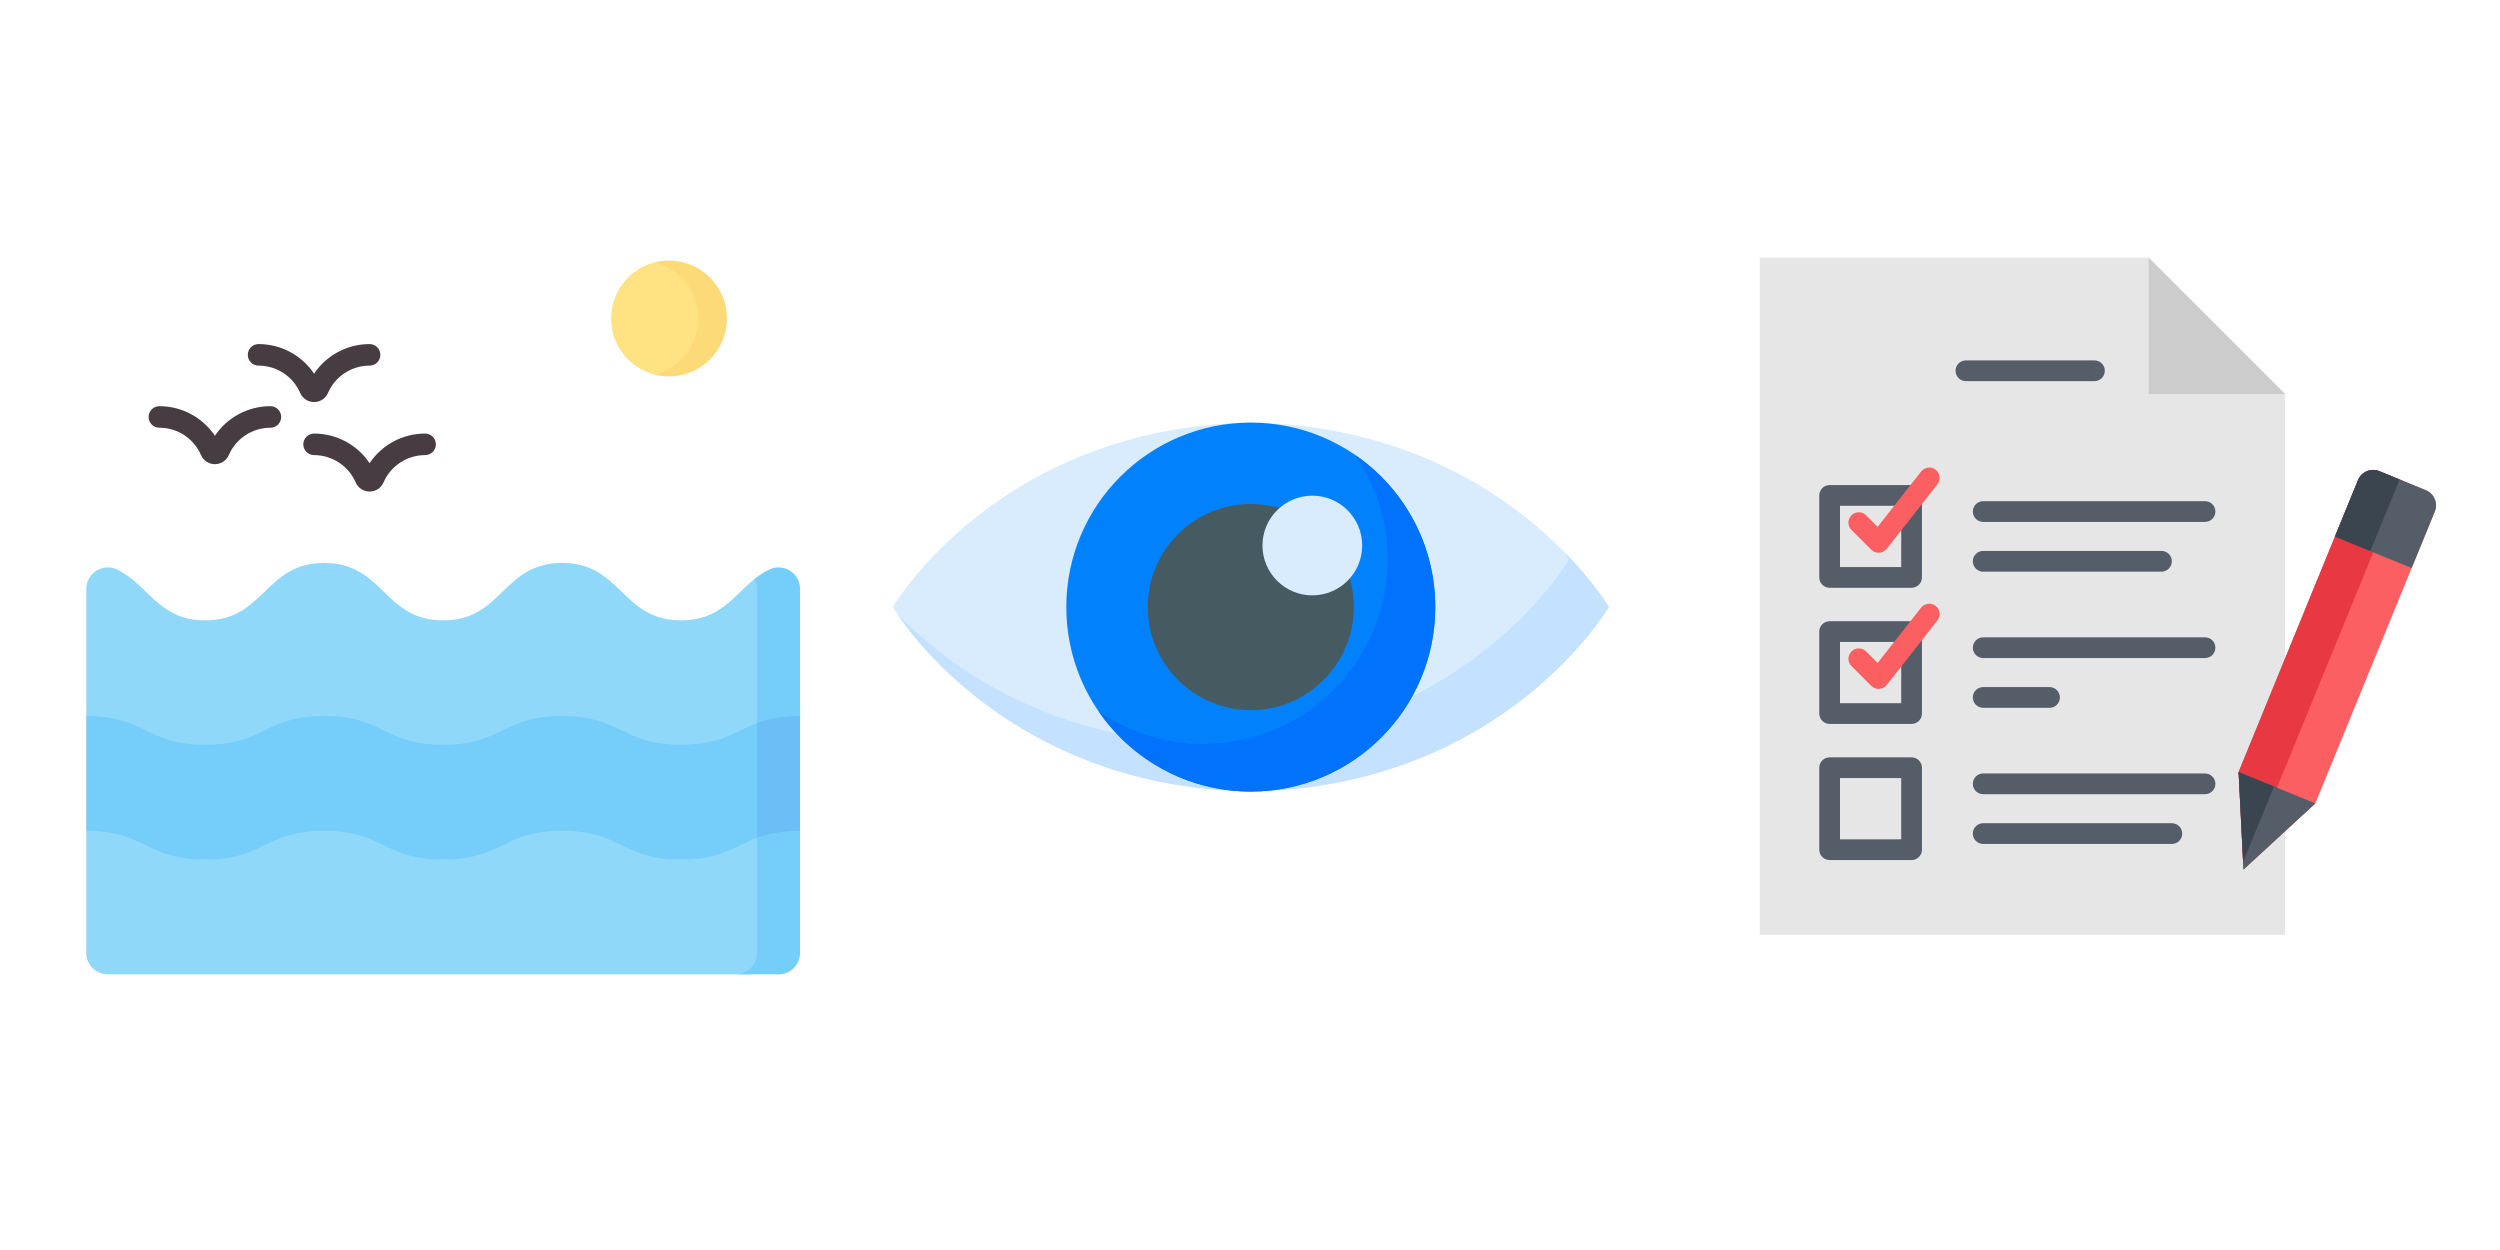 <?xml version="1.0" encoding="UTF-8" standalone="no"?>
<svg
   xmlns:dc="http://purl.org/dc/elements/1.1/"
   xmlns:cc="http://creativecommons.org/ns#"
   xmlns:rdf="http://www.w3.org/1999/02/22-rdf-syntax-ns#"
   xmlns:svg="http://www.w3.org/2000/svg"
   xmlns="http://www.w3.org/2000/svg"
   id="svg8"
   version="1.1"
   viewBox="0 0 132.292 66.146"
   height="250"
   width="500">
  <defs
     id="defs2">
    <rect
       id="rect8007"
       height="36.784"
       width="39.32"
       y="5.919"
       x="36.784" />
    <rect
       id="rect7100"
       height="24.522"
       width="32.133"
       y="18.18"
       x="5.708" />
    <rect
       id="rect5371"
       height="48.622"
       width="49.045"
       y="3.382"
       x="65.957" />
    <rect
       id="rect952"
       height="25.608"
       width="32.128"
       y="1.89"
       x="33.262" />
    <rect
       id="rect946"
       height="20.127"
       width="21.45"
       y="3.024"
       x="23.718" />
    <rect
       x="33.262"
       y="1.89"
       width="32.128"
       height="25.608"
       id="rect4359" />
    <rect
       x="5.708"
       y="18.18"
       width="32.133"
       height="24.522"
       id="rect7340" />
  </defs>
  <g
     transform="matrix(0.076,0,0,0.076,4.565,13.788)"
     id="g8549">
    <path
       d="m 0,228.67 c 0,-11.055 11.564,-18.331 21.516,-13.517 21.755,10.523 28.665,35.383 61.315,35.383 41.416,0 41.416,-40 82.832,-40 41.415,0 41.415,40 82.831,40 41.416,0 41.416,-40 82.833,-40 41.418,0 41.418,40 82.837,40 26.995,0 36.395,-16.991 51.136,-28.826 3.09,-2.481 5.415,-1.735 9.186,-3.559 9.952,-4.813 21.515,2.463 21.515,13.517 l 1,85.435 -41.865,67.963 -391.7,0.357 L 0,317.104 Z"
       fill="#90d8f9"
       id="path8515" />
    <g
       id="g8519">
      <path
         d="m 475.485,215.152 c -3.771,1.824 -7.09,4.084 -10.181,6.565 1.073,2.049 1.696,4.398 1.696,6.953 v 168.4 l 30,-79.965 V 228.67 c 0,-11.055 -11.563,-18.331 -21.515,-13.518 z"
         fill="#75cef9"
         id="path8517" />
    </g>
    <path
       d="m 482,338.771 c -13.401,0 -7.466,-19.573 -15.001,-16.74 -15.754,5.922 -24.819,15.074 -52.836,15.074 -41.418,0 -41.418,-20 -82.837,-20 -41.417,0 -41.417,20 -82.833,20 -41.415,0 -41.415,-20 -82.831,-20 -41.416,0 -41.416,20 -82.832,20 -41.416,0 -41.416,-20 -82.831,-20 v 79.965 l 104.801,66.946 368.275,-16.98 z"
       fill="#75cef9"
       id="path8521" />
    <g
       id="g8525">
      <path
         d="m 89.567,141.774 c -10e-4,0 -10e-4,0 -0.002,0 -4.216,-0.001 -8.023,-2.501 -9.699,-6.37 -5.005,-11.544 -16.37,-19.003 -28.953,-19.003 -4.143,0 -7.5,-3.358 -7.5,-7.5 0,-4.142 3.357,-7.5 7.5,-7.5 15.7,0 30.113,7.871 38.654,20.602 8.542,-12.731 22.955,-20.602 38.655,-20.602 4.143,0 7.5,3.358 7.5,7.5 0,4.142 -3.357,7.5 -7.5,7.5 -12.583,0 -23.948,7.46 -28.954,19.005 -1.677,3.869 -5.485,6.368 -9.701,6.368 z"
         fill="#463c41"
         id="path8523" />
    </g>
    <g
       id="g8529">
      <path
         d="m 158.625,98.526 c -4.216,0 -8.023,-2.499 -9.701,-6.367 -5.005,-11.546 -16.37,-19.006 -28.953,-19.006 -4.143,0 -7.5,-3.358 -7.5,-7.5 0,-4.142 3.357,-7.5 7.5,-7.5 15.7,0 30.113,7.871 38.654,20.602 8.54,-12.731 22.954,-20.602 38.655,-20.602 4.143,0 7.5,3.358 7.5,7.5 0,4.142 -3.357,7.5 -7.5,7.5 -12.584,0 -23.949,7.46 -28.954,19.005 -1.678,3.869 -5.485,6.368 -9.701,6.368 z"
         fill="#463c41"
         id="path8527" />
    </g>
    <g
       id="g8533">
      <path
         d="m 197.28,160.837 c -4.216,0 -8.023,-2.499 -9.701,-6.366 -5.006,-11.546 -16.371,-19.006 -28.954,-19.006 -4.143,0 -7.5,-3.358 -7.5,-7.5 0,-4.142 3.357,-7.5 7.5,-7.5 15.7,0 30.114,7.871 38.655,20.602 8.541,-12.731 22.955,-20.602 38.654,-20.602 4.143,0 7.5,3.358 7.5,7.5 0,4.142 -3.357,7.5 -7.5,7.5 -12.583,0 -23.948,7.46 -28.954,19.005 -1.676,3.867 -5.482,6.367 -9.698,6.367 -0.001,0 -0.002,0 -0.002,0 z"
         fill="#463c41"
         id="path8531" />
    </g>
    <g
       id="g8537">
      <path
         d="m 467,322.032 v 79.965 l 30,-4.928 v -79.965 c -13.402,0 -22.465,2.095 -30,4.928 z"
         fill="#6bbef6"
         id="path8535" />
    </g>
    <path
       d="m 436.087,40.333 c 0,22.275 -8.058,39.333 -30.333,39.333 -3.452,0 -6.803,0.566 -10.001,-0.249 C 378.315,74.968 365.42,59.157 365.42,40.333 365.42,21.509 378.315,5.698 395.753,1.249 398.951,0.434 402.302,1 405.754,1 c 22.275,0 30.333,17.058 30.333,39.333 z"
       fill="#ffe282"
       id="path8539" />
    <path
       d="m 405.754,0 c -3.452,0 -6.802,0.436 -10,1.251 17.438,4.449 30.333,20.259 30.333,39.082 0,18.823 -12.895,34.633 -30.333,39.082 3.198,0.816 6.548,1.251 10,1.251 22.275,0 40.333,-18.058 40.333,-40.333 C 446.087,18.058 428.029,0 405.754,0 Z"
       fill="#fdda78"
       id="path8541" />
    <path
       d="m 490.728,408.842 c -13.401,0 -16.193,-9.679 -23.728,-6.846 -15.754,5.922 -24.819,15.074 -52.836,15.074 -41.418,0 -41.418,-20 -82.837,-20 -41.417,0 -41.417,20 -82.833,20 -41.415,0 -41.415,-20 -82.831,-20 -41.416,0 -41.416,20 -82.832,20 -41.416,0 -41.416,-20 -82.831,-20 V 482 c 0,8.284 6.716,15 15,15 h 447 c 8.284,0 15,-6.716 15,-15 z"
       fill="#90d8f9"
       id="path8543" />
    <g
       id="g8547">
      <path
         d="M 467,401.997 V 482 c 0,8.284 -6.716,15 -15,15 h 30 c 8.284,0 15,-6.716 15,-15 v -84.931 c -13.402,0 -22.465,2.095 -30,4.928 z"
         fill="#75cef9"
         id="path8545" />
    </g>
  </g>
  <g
     transform="matrix(0.074,0,0,0.074,47.243,13.18)"
     id="_x34_8_eye">
    <path
       d="M 256,124.089 C 74.97,127.31 0,256 0,256 0,256 74.97,384.69 256,387.911 437.031,384.69 512,256 512,256 512,256 437.031,127.31 256,124.089 Z"
       fill="#d8ecfe"
       id="path8738" />
    <path
       d="m 480.147,216.55 c 2.354,3.458 3.506,5.434 3.506,5.434 0,0 -74.969,128.69 -256,131.912 C 113.068,351.857 40.991,299.557 3.506,261.435 20.179,285.929 97.368,385.088 256,387.911 437.031,384.69 512,256 512,256 c 0,0 -10.116,-17.344 -31.853,-39.45 z"
       fill="#c4e2ff"
       id="path8740" />
    <circle
       cx="256"
       cy="256"
       fill="#0182fc"
       r="131.911"
       id="circle8742" />
    <path
       d="m 256,329.699 c -40.638,0 -73.7,-33.061 -73.7,-73.699 0,-40.639 33.061,-73.7 73.7,-73.7 40.638,0 73.699,33.061 73.699,73.7 0,40.638 -33.061,73.699 -73.699,73.699 z"
       fill="#465a61"
       id="path8744" />
    <path
       d="m 300.019,247.636 c -19.66,0 -35.655,-15.995 -35.655,-35.655 0,-19.661 15.995,-35.655 35.655,-35.655 19.66,0 35.655,15.995 35.655,35.655 -10e-4,19.66 -15.995,35.655 -35.655,35.655 z"
       fill="#d8ecfe"
       id="path8746" />
    <path
       d="m 330.706,147.278 c 14.622,21.24 23.189,46.971 23.189,74.706 0,72.853 -59.059,131.911 -131.911,131.911 -27.736,0 -53.467,-8.567 -74.706,-23.189 23.786,34.55 63.605,57.205 108.722,57.205 72.853,0 131.911,-59.059 131.911,-131.911 0,-45.117 -22.655,-84.937 -57.205,-108.722 z"
       fill="#0172fb"
       id="path8748" />
  </g>
  <g
     transform="matrix(0.07,0,0,0.07,93.089,13.631)"
     id="g8886">
    <path
       d="M 0.5,512 H 397.562 V 103.109 L 294.449,0 H 0.5 Z m 0,0"
       fill="#e6e6e6"
       id="path8815" />
    <path
       d="M 397.562,103.109 H 294.449 V 0"
       fill="#cccccc"
       id="path8817" />
    <path
       d="M 510.754,191.926 420.461,412.613 366.125,462.637 362.434,388.875 452.73,168.188 c 2.574,-6.297 9.785,-9.32 16.082,-6.746 l 35.199,14.406 c 6.297,2.574 9.32,9.781 6.742,16.078 z m 0,0"
       fill="#fc5f61"
       id="path8819" />
    <path
       d="M 486.41,168.645 366.125,462.637 362.434,388.875 452.73,168.188 c 2.574,-6.297 9.785,-9.32 16.082,-6.746 z m 0,0"
       fill="#e83842"
       id="path8821" />
    <path
       d="m 420.461,412.613 -54.336,50.023 -0.289,-5.75 -3.402,-68.012 z m 0,0"
       fill="#545d68"
       id="path8823" />
    <path
       d="m 510.754,191.926 -17.488,42.746 -58.023,-23.742 17.488,-42.742 c 2.574,-6.297 9.785,-9.32 16.082,-6.746 l 35.199,14.406 c 6.297,2.574 9.32,9.781 6.742,16.078 z m 0,0"
       fill="#545d68"
       id="path8825" />
    <path
       d="m 484.148,167.719 -22.156,54.156 -26.75,-10.945 17.488,-42.742 c 2.574,-6.297 9.785,-9.32 16.082,-6.746 z m 0,0"
       fill="#3b454f"
       id="path8827" />
    <path
       d="m 362.434,388.875 26.75,10.941 -23.348,57.07 z m 0,0"
       fill="#3b454f"
       id="path8829" />
    <g
       fill="#545d68"
       id="g8839">
      <path
         d="m 253.465,93.395 h -97.172 c -4.328,0 -7.84,-3.512 -7.84,-7.84 0,-4.328 3.512,-7.836 7.84,-7.836 h 97.172 c 4.328,0 7.836,3.508 7.836,7.836 0,4.328 -3.508,7.84 -7.836,7.84 z m 0,0"
         id="path8831" />
      <path
         d="M 115.23,249.598 H 53.273 c -4.328,0 -7.836,-3.508 -7.836,-7.836 v -61.957 c 0,-4.328 3.508,-7.836 7.836,-7.836 h 61.957 c 4.328,0 7.836,3.508 7.836,7.836 v 61.957 c 0,4.328 -3.508,7.836 -7.836,7.836 z M 61.113,233.926 H 107.395 V 187.641 H 61.113 Z m 0,0"
         id="path8833" />
      <path
         d="M 337.051,199.812 H 169.352 c -4.328,0 -7.836,-3.508 -7.836,-7.836 0,-4.328 3.508,-7.836 7.836,-7.836 h 167.699 c 4.328,0 7.836,3.508 7.836,7.836 0,4.328 -3.508,7.836 -7.836,7.836 z m 0,0"
         id="path8835" />
      <path
         d="M 304.137,237.43 H 169.352 c -4.328,0 -7.836,-3.512 -7.836,-7.84 0,-4.328 3.508,-7.836 7.836,-7.836 h 134.785 c 4.328,0 7.836,3.508 7.836,7.836 0,4.328 -3.508,7.84 -7.836,7.84 z m 0,0"
         id="path8837" />
    </g>
    <path
       d="m 90.281,223.137 c -2.07,0 -4.066,-0.82 -5.539,-2.293 L 69.773,205.875 c -3.059,-3.059 -3.059,-8.023 0,-11.082 3.062,-3.059 8.023,-3.059 11.082,0 l 8.723,8.723 32.859,-41.824 c 2.676,-3.402 7.602,-3.992 11.004,-1.32 3.402,2.672 3.996,7.602 1.32,11.004 l -38.316,48.766 c -1.387,1.766 -3.457,2.848 -5.695,2.984 -0.156,0.008 -0.312,0.012 -0.469,0.012 z m 0,0"
       fill="#fc5f61"
       id="path8841" />
    <path
       d="M 115.23,352.516 H 53.273 c -4.328,0 -7.836,-3.508 -7.836,-7.836 v -61.957 c 0,-4.328 3.508,-7.836 7.836,-7.836 h 61.957 c 4.328,0 7.836,3.508 7.836,7.836 v 61.957 c 0,4.328 -3.508,7.836 -7.836,7.836 z M 61.113,336.84 H 107.395 V 290.559 H 61.113 Z m 0,0"
       fill="#545d68"
       id="path8843" />
    <path
       d="M 337.051,302.73 H 169.352 c -4.328,0 -7.836,-3.512 -7.836,-7.84 0,-4.328 3.508,-7.836 7.836,-7.836 h 167.699 c 4.328,0 7.836,3.508 7.836,7.836 0,4.328 -3.508,7.84 -7.836,7.84 z m 0,0"
       fill="#545d68"
       id="path8845" />
    <path
       d="m 219.504,340.344 h -50.152 c -4.328,0 -7.836,-3.508 -7.836,-7.836 0,-4.328 3.508,-7.836 7.836,-7.836 h 50.152 c 4.328,0 7.836,3.508 7.836,7.836 0,4.328 -3.508,7.836 -7.836,7.836 z m 0,0"
       fill="#545d68"
       id="path8847" />
    <path
       d="m 90.281,326.055 c -2.07,0 -4.066,-0.82 -5.539,-2.297 l -14.969,-14.965 c -3.059,-3.062 -3.059,-8.023 0,-11.082 3.062,-3.062 8.023,-3.062 11.082,0 l 8.723,8.719 32.859,-41.82 c 2.676,-3.406 7.602,-3.996 11.004,-1.32 3.402,2.672 3.996,7.598 1.32,11 l -38.316,48.77 c -1.387,1.762 -3.457,2.848 -5.695,2.98 -0.156,0.012 -0.312,0.016 -0.469,0.016 z m 0,0"
       fill="#fc5f61"
       id="path8849" />
    <path
       d="M 115.23,455.43 H 53.273 c -4.328,0 -7.836,-3.508 -7.836,-7.836 v -61.957 c 0,-4.328 3.508,-7.836 7.836,-7.836 h 61.957 c 4.328,0 7.836,3.508 7.836,7.836 v 61.957 c 0,4.328 -3.508,7.836 -7.836,7.836 z M 61.113,439.758 H 107.395 V 393.477 H 61.113 Z m 0,0"
       fill="#545d68"
       id="path8851" />
    <path
       d="M 337.051,405.645 H 169.352 c -4.328,0 -7.836,-3.508 -7.836,-7.836 0,-4.328 3.508,-7.836 7.836,-7.836 h 167.699 c 4.328,0 7.836,3.508 7.836,7.836 0,4.328 -3.508,7.836 -7.836,7.836 z m 0,0"
       fill="#545d68"
       id="path8853" />
    <path
       d="m 311.973,443.262 h -142.621 c -4.328,0 -7.836,-3.512 -7.836,-7.84 0,-4.328 3.508,-7.836 7.836,-7.836 h 142.621 c 4.328,0 7.836,3.508 7.836,7.836 0,4.328 -3.508,7.84 -7.836,7.84 z m 0,0"
       fill="#545d68"
       id="path8855" />
  </g>
</svg>
